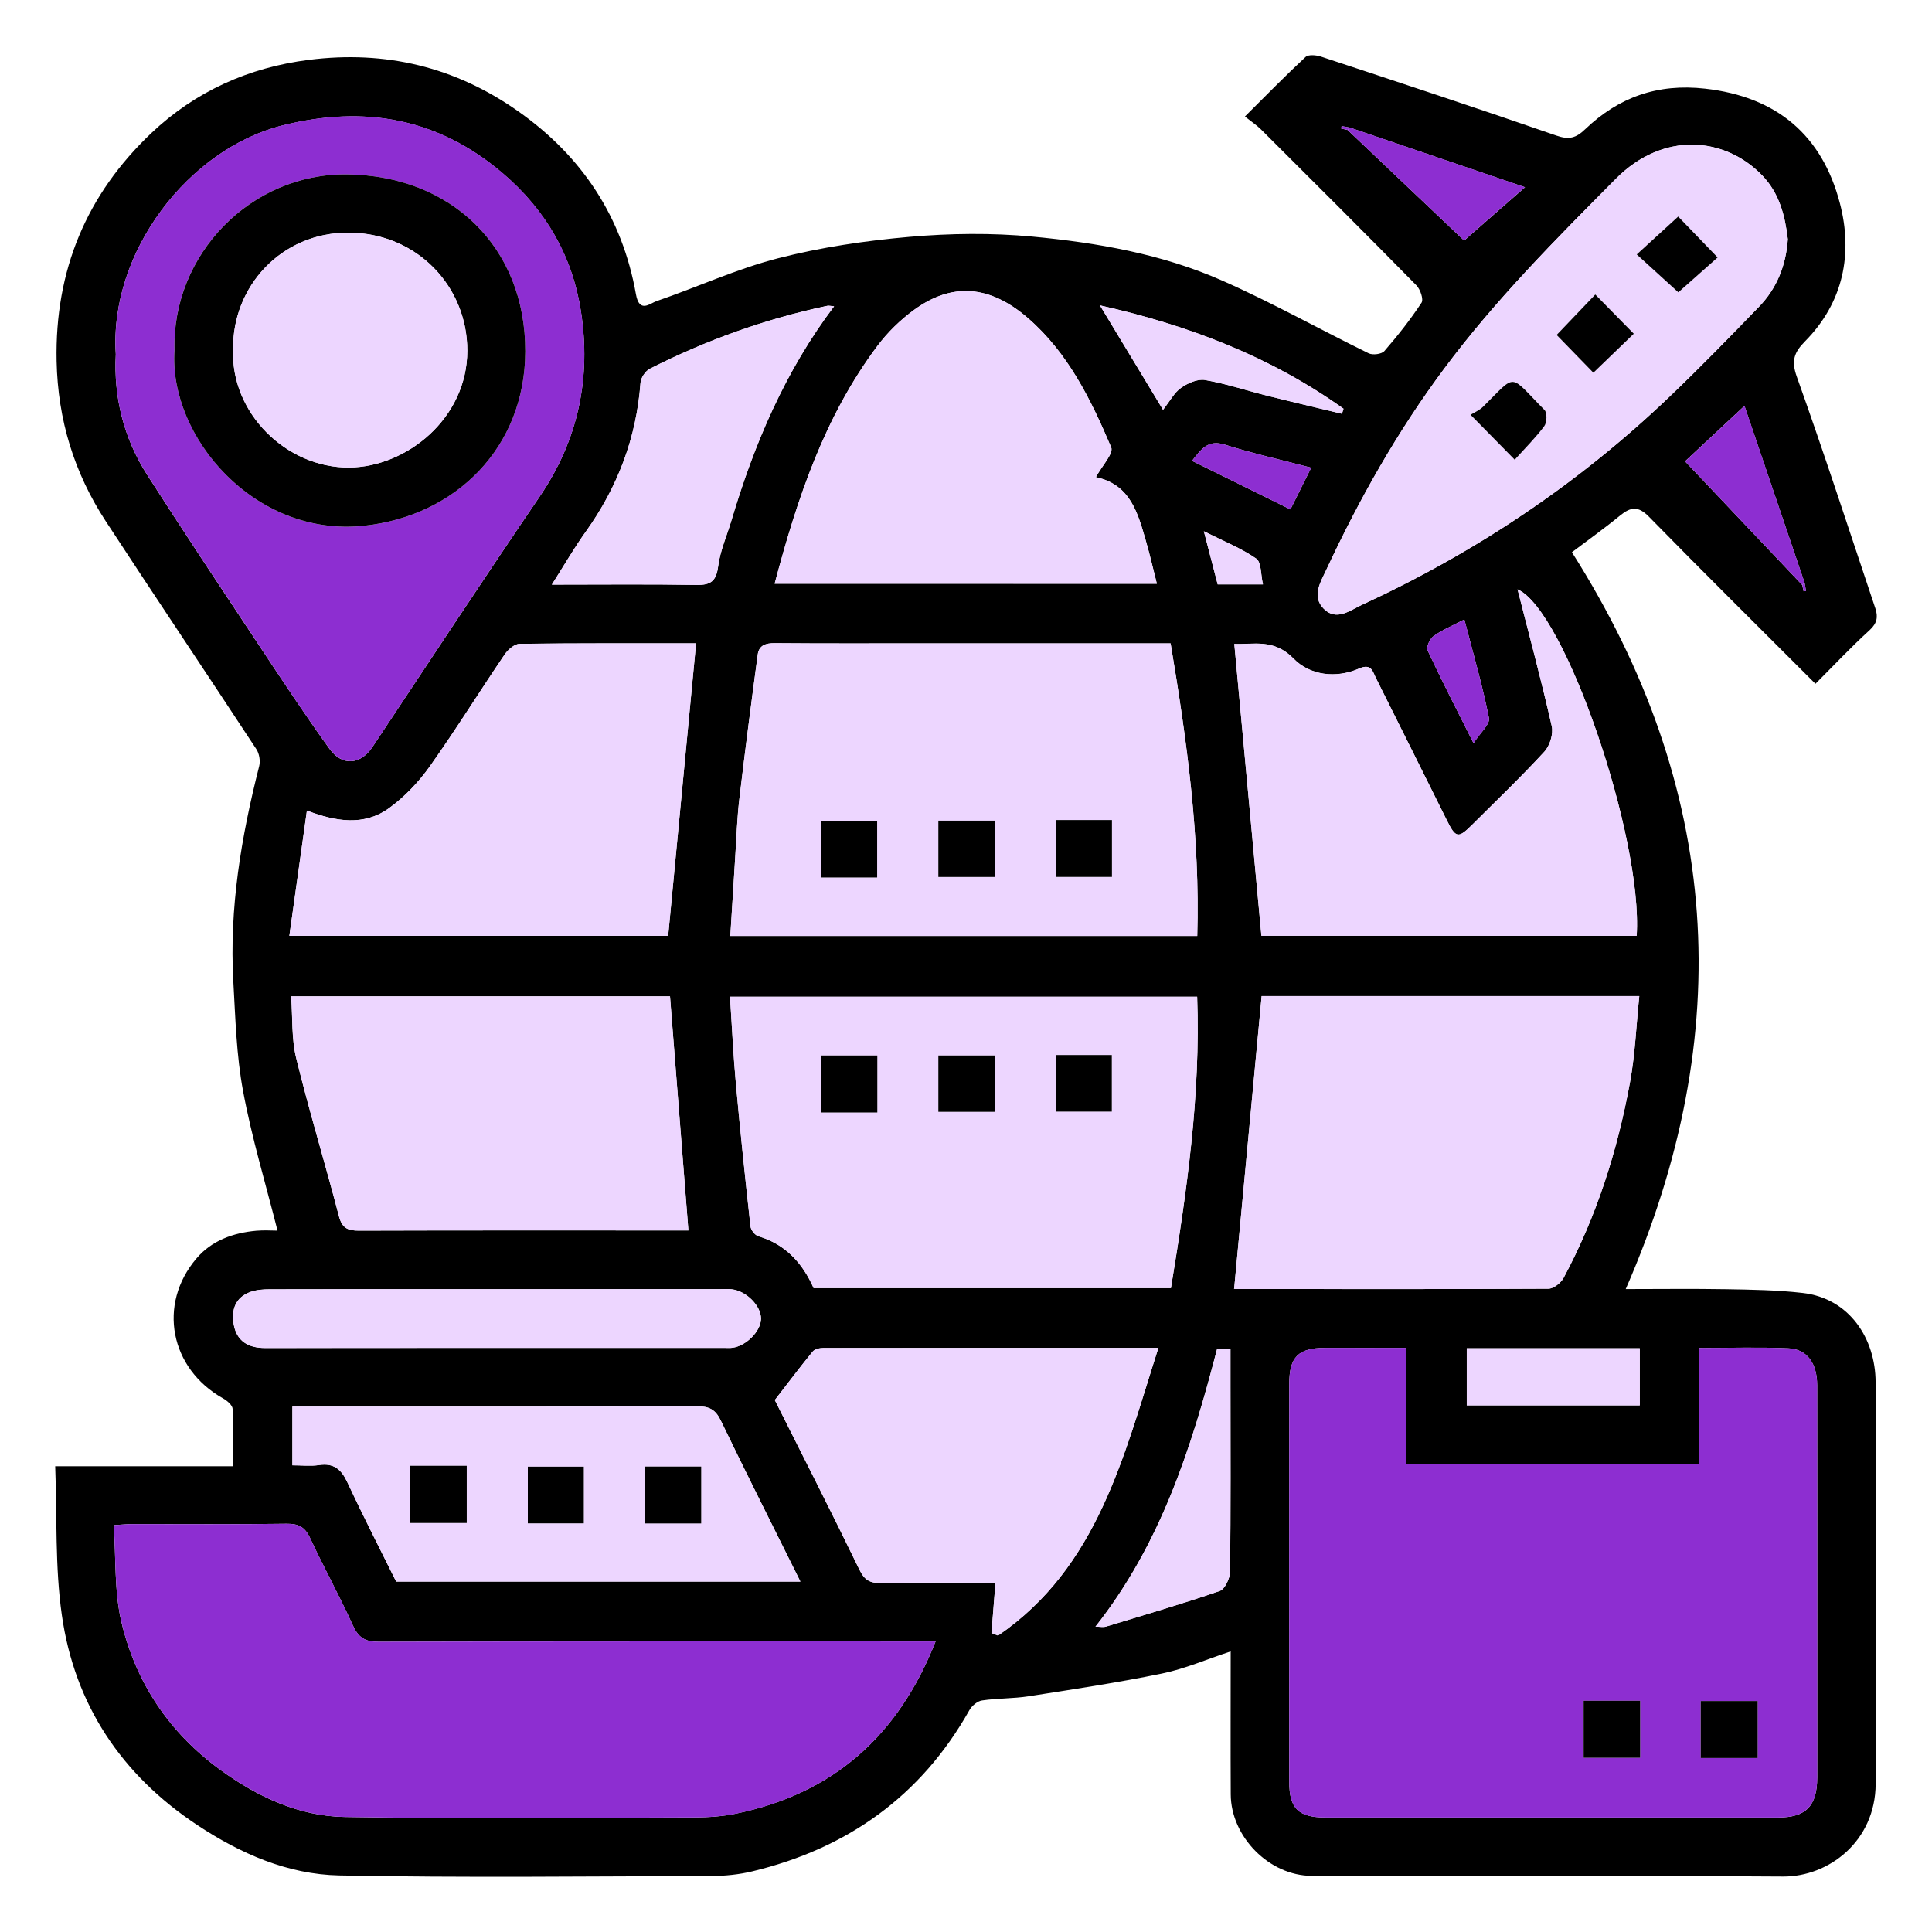 <svg width="70" height="70" viewBox="0 0 70 70" fill="none" xmlns="http://www.w3.org/2000/svg">
<path d="M65.777 24.775C63.746 22.743 61.73 20.749 59.746 18.723C59.358 18.326 59.086 18.362 58.7 18.677C58.133 19.143 57.534 19.569 56.953 20.008C62.368 28.546 62.961 37.413 58.903 46.706C60.15 46.706 61.355 46.69 62.557 46.711C63.476 46.727 64.401 46.741 65.313 46.846C67.021 47.042 67.95 48.51 67.957 50.075C67.981 54.927 67.981 59.781 67.959 64.633C67.95 66.717 66.254 68.002 64.601 67.991C58.91 67.954 53.219 67.977 47.529 67.966C45.986 67.963 44.599 66.547 44.592 65.016C44.583 63.311 44.59 61.608 44.59 59.834C43.722 60.119 42.931 60.465 42.102 60.635C40.502 60.965 38.885 61.207 37.272 61.459C36.714 61.546 36.14 61.528 35.58 61.611C35.41 61.636 35.21 61.806 35.121 61.966C33.366 65.085 30.702 66.974 27.257 67.803C26.776 67.919 26.269 67.97 25.773 67.972C21.278 67.984 16.782 68.039 12.289 67.951C10.422 67.913 8.708 67.16 7.142 66.122C4.398 64.303 2.703 61.762 2.241 58.519C1.989 56.765 2.071 54.962 2 53.126C4.175 53.126 6.265 53.126 8.445 53.126C8.445 52.4 8.465 51.721 8.429 51.048C8.422 50.911 8.226 50.746 8.079 50.665C6.161 49.587 5.7 47.262 7.119 45.595C7.671 44.946 8.449 44.668 9.288 44.592C9.57 44.567 9.857 44.588 10.055 44.588C9.627 42.889 9.122 41.228 8.807 39.532C8.564 38.231 8.53 36.89 8.454 35.562C8.302 32.908 8.741 30.32 9.391 27.758C9.439 27.57 9.395 27.304 9.288 27.143C7.478 24.385 5.638 21.647 3.833 18.886C2.687 17.132 2.096 15.214 2.051 13.086C1.984 9.797 3.132 7.045 5.491 4.814C7.082 3.311 9.01 2.444 11.196 2.168C13.963 1.819 16.488 2.421 18.771 4.029C21.093 5.662 22.548 7.869 23.042 10.665C23.166 11.362 23.554 10.99 23.78 10.913C25.254 10.408 26.683 9.746 28.185 9.359C29.741 8.959 31.354 8.721 32.957 8.581C34.431 8.452 35.933 8.434 37.404 8.572C39.757 8.794 42.1 9.203 44.277 10.164C46.083 10.96 47.812 11.931 49.589 12.801C49.737 12.873 50.06 12.833 50.159 12.719C50.642 12.163 51.101 11.582 51.505 10.967C51.585 10.844 51.459 10.479 51.317 10.336C49.454 8.441 47.571 6.565 45.688 4.688C45.532 4.534 45.345 4.411 45.106 4.22C45.887 3.444 46.577 2.737 47.302 2.065C47.406 1.968 47.69 1.994 47.862 2.051C50.708 2.99 53.556 3.929 56.388 4.911C56.847 5.071 57.097 5.005 57.435 4.681C58.646 3.523 60.054 3.017 61.783 3.212C64.387 3.506 66.018 4.906 66.661 7.357C67.141 9.187 66.794 10.954 65.402 12.365C65.005 12.767 64.893 13.067 65.102 13.65C66.096 16.432 67.01 19.244 67.949 22.046C68.05 22.349 68.012 22.583 67.74 22.831C67.074 23.437 66.45 24.102 65.777 24.775ZM48.9 4.62C48.804 4.603 48.706 4.587 48.611 4.569C48.605 4.597 48.6 4.628 48.595 4.656C48.673 4.674 48.749 4.691 48.827 4.709C50.306 6.113 51.785 7.518 53.048 8.716C53.717 8.129 54.482 7.459 55.255 6.784C53.088 6.045 50.993 5.333 48.9 4.62ZM65.297 21.194C65.315 21.27 65.333 21.348 65.349 21.424C65.377 21.421 65.407 21.417 65.435 21.413C65.418 21.316 65.402 21.217 65.384 21.119C64.668 19.01 63.951 16.903 63.205 14.706C62.41 15.448 61.668 16.14 61.052 16.715C62.509 18.25 63.903 19.721 65.297 21.194ZM50.949 48.836C49.909 48.836 48.958 48.832 48.009 48.836C47.038 48.84 46.712 49.164 46.712 50.147C46.709 54.952 46.709 59.758 46.712 64.562C46.712 65.53 47.045 65.85 48.03 65.852C53.496 65.854 58.96 65.854 64.426 65.852C65.434 65.852 65.839 65.434 65.841 64.404C65.843 62.7 65.841 60.995 65.841 59.29C65.841 56.256 65.843 53.224 65.839 50.19C65.837 49.396 65.476 48.882 64.794 48.852C63.742 48.806 62.687 48.84 61.569 48.84C61.569 50.293 61.569 51.675 61.569 53.045C57.998 53.045 54.495 53.045 50.949 53.045C50.949 51.634 50.949 50.268 50.949 48.836ZM33.898 59.472C33.517 59.472 33.274 59.472 33.031 59.472C26.593 59.472 20.155 59.467 13.716 59.485C13.224 59.487 12.985 59.333 12.783 58.888C12.298 57.816 11.726 56.784 11.23 55.717C11.042 55.315 10.803 55.202 10.371 55.209C8.513 55.235 6.655 55.219 4.795 55.221C4.604 55.221 4.414 55.241 4.12 55.258C4.205 56.462 4.136 57.653 4.398 58.765C4.919 60.965 6.132 62.779 7.98 64.123C9.327 65.103 10.831 65.806 12.496 65.833C16.72 65.902 20.948 65.859 25.173 65.849C25.67 65.847 26.177 65.813 26.664 65.712C30.185 64.987 32.544 62.905 33.898 59.472ZM42.413 23.31C42.183 23.31 41.965 23.31 41.749 23.31C39.05 23.31 36.351 23.31 33.651 23.31C31.793 23.31 29.935 23.319 28.076 23.303C27.743 23.299 27.5 23.379 27.454 23.715C27.22 25.456 26.995 27.198 26.788 28.943C26.708 29.617 26.685 30.296 26.643 30.973C26.581 31.949 26.522 32.925 26.46 33.911C32.172 33.911 37.757 33.911 43.377 33.911C43.483 30.329 43.005 26.84 42.413 23.31ZM43.375 36.114C37.723 36.114 32.133 36.114 26.451 36.114C26.522 37.188 26.568 38.217 26.662 39.242C26.82 40.975 27.002 42.706 27.194 44.436C27.208 44.567 27.355 44.755 27.477 44.79C28.471 45.086 29.083 45.775 29.48 46.67C33.807 46.67 38.118 46.67 42.426 46.67C43.001 43.165 43.503 39.69 43.375 36.114ZM4.196 12.836C4.113 14.392 4.481 15.877 5.337 17.213C6.653 19.267 8.004 21.298 9.352 23.331C10.201 24.609 11.042 25.892 11.94 27.134C12.406 27.776 13.068 27.705 13.495 27.065C15.512 24.035 17.509 20.992 19.558 17.984C20.957 15.932 21.419 13.68 21.047 11.278C20.739 9.29 19.786 7.621 18.222 6.285C15.86 4.266 13.19 3.812 10.252 4.541C6.851 5.382 3.952 9.116 4.196 12.836ZM45.711 36.09C45.377 39.665 45.047 43.167 44.716 46.69C44.675 46.676 44.716 46.702 44.757 46.702C48.54 46.706 52.321 46.713 56.105 46.692C56.292 46.69 56.556 46.481 56.654 46.296C57.848 44.069 58.606 41.682 59.059 39.206C59.245 38.192 59.284 37.15 59.394 36.09C54.702 36.09 50.15 36.09 45.711 36.09ZM24.942 44.581C24.716 41.689 24.494 38.891 24.274 36.099C19.738 36.099 15.185 36.099 10.548 36.099C10.604 36.867 10.558 37.625 10.73 38.331C11.201 40.253 11.78 42.15 12.28 44.065C12.393 44.501 12.602 44.59 13.008 44.588C16.727 44.576 20.447 44.581 24.166 44.581C24.452 44.581 24.737 44.581 24.942 44.581ZM10.484 33.906C15.22 33.906 19.786 33.906 24.209 33.906C24.549 30.351 24.882 26.851 25.22 23.31C23.113 23.31 20.97 23.301 18.828 23.327C18.644 23.329 18.407 23.535 18.288 23.708C17.374 25.055 16.515 26.441 15.573 27.767C15.169 28.336 14.662 28.871 14.099 29.278C13.196 29.934 12.175 29.773 11.12 29.369C10.904 30.902 10.698 32.376 10.484 33.906ZM45.703 33.904C50.161 33.904 54.732 33.904 59.3 33.904C59.527 30.336 56.691 22.082 54.983 21.353C55.407 23.015 55.848 24.655 56.223 26.31C56.287 26.59 56.154 27.019 55.956 27.233C55.116 28.146 54.22 29.004 53.342 29.879C52.833 30.386 52.745 30.37 52.421 29.718C51.563 27.999 50.711 26.276 49.849 24.559C49.734 24.332 49.688 24.026 49.245 24.221C48.4 24.591 47.458 24.467 46.868 23.861C46.152 23.124 45.408 23.361 44.721 23.329C45.049 26.866 45.373 30.356 45.703 33.904ZM64.776 8.668C64.675 7.817 64.475 7.011 63.854 6.362C62.497 4.95 60.262 4.75 58.549 6.474C56.369 8.67 54.187 10.86 52.33 13.352C50.633 15.629 49.248 18.087 48.051 20.653C47.851 21.082 47.518 21.601 47.959 22.053C48.418 22.523 48.924 22.108 49.332 21.92C53.467 20.014 57.21 17.511 60.504 14.358C61.608 13.304 62.672 12.209 63.733 11.112C64.387 10.438 64.711 9.604 64.776 8.668ZM28.067 21.149C32.72 21.149 37.309 21.149 41.916 21.149C41.781 20.621 41.669 20.118 41.526 19.625C41.232 18.613 40.973 17.564 39.719 17.291C39.696 17.286 39.688 17.221 39.712 17.279C39.928 16.877 40.355 16.43 40.26 16.205C39.528 14.479 38.696 12.783 37.247 11.527C35.849 10.314 34.48 10.233 33.115 11.231C32.62 11.592 32.162 12.039 31.795 12.528C29.875 15.089 28.887 18.055 28.067 21.149ZM41.971 48.836C37.844 48.836 33.841 48.834 29.838 48.841C29.705 48.841 29.521 48.879 29.447 48.969C28.986 49.531 28.55 50.112 28.072 50.729C29.062 52.701 30.121 54.778 31.138 56.874C31.322 57.254 31.52 57.364 31.919 57.356C33.286 57.332 34.654 57.348 36.067 57.348C36.016 57.987 35.97 58.579 35.922 59.169C36.002 59.2 36.081 59.231 36.159 59.262C39.778 56.781 40.713 52.767 41.971 48.836ZM10.594 53.091C10.944 53.091 11.255 53.128 11.554 53.082C12.091 53.001 12.365 53.231 12.586 53.706C13.157 54.93 13.775 56.134 14.354 57.303C19.259 57.303 24.103 57.303 29 57.303C28.015 55.32 27.047 53.399 26.111 51.461C25.918 51.062 25.684 50.952 25.254 50.952C20.544 50.97 15.835 50.963 11.123 50.963C10.953 50.963 10.785 50.963 10.594 50.963C10.594 51.686 10.594 52.343 10.594 53.091ZM30.221 11.098C30.104 11.089 30.035 11.068 29.973 11.08C27.73 11.557 25.589 12.324 23.547 13.359C23.385 13.441 23.221 13.687 23.208 13.868C23.059 15.863 22.381 17.649 21.219 19.271C20.796 19.861 20.433 20.494 19.995 21.181C21.825 21.181 23.529 21.162 25.231 21.192C25.753 21.201 25.95 21.054 26.021 20.517C26.094 19.951 26.338 19.407 26.503 18.853C27.326 16.081 28.446 13.448 30.221 11.098ZM18.012 46.709C15.266 46.709 12.521 46.708 9.776 46.713C9.54 46.713 9.292 46.731 9.074 46.809C8.523 47.005 8.376 47.468 8.468 47.983C8.576 48.59 8.991 48.84 9.604 48.84C15.16 48.832 20.718 48.836 26.274 48.836C26.363 48.836 26.453 48.843 26.54 48.831C27.039 48.763 27.56 48.235 27.573 47.792C27.585 47.324 27.05 46.773 26.513 46.713C26.361 46.695 26.203 46.708 26.049 46.708C23.369 46.709 20.691 46.709 18.012 46.709ZM39.691 58.937C39.852 58.937 39.971 58.964 40.072 58.934C41.45 58.516 42.831 58.111 44.192 57.644C44.379 57.578 44.564 57.186 44.565 56.944C44.594 54.688 44.581 52.43 44.581 50.174C44.581 49.749 44.581 49.322 44.581 48.866C44.482 48.866 44.294 48.866 44.099 48.866C43.173 52.439 42.068 55.921 39.691 58.937ZM53.143 48.85C53.143 49.543 53.143 50.229 53.143 50.918C55.255 50.918 57.339 50.918 59.411 50.918C59.411 50.2 59.411 49.531 59.411 48.85C57.306 48.85 55.253 48.85 53.143 48.85ZM39.852 11.064C40.603 12.308 41.324 13.499 42.139 14.848C42.396 14.521 42.548 14.222 42.791 14.052C43.033 13.882 43.389 13.722 43.658 13.768C44.418 13.899 45.157 14.148 45.906 14.335C46.809 14.562 47.716 14.773 48.621 14.993C48.641 14.931 48.659 14.869 48.678 14.809C46.041 12.927 43.083 11.789 39.852 11.064ZM53.056 22.445C52.621 22.672 52.256 22.821 51.944 23.044C51.808 23.141 51.668 23.443 51.723 23.561C52.229 24.646 52.778 25.711 53.389 26.927C53.63 26.549 53.992 26.241 53.947 26.014C53.715 24.841 53.379 23.689 53.056 22.445ZM43.189 16.698C44.429 17.309 45.593 17.883 46.755 18.456C47.036 17.892 47.263 17.435 47.507 16.946C46.441 16.666 45.396 16.432 44.379 16.111C43.772 15.92 43.527 16.264 43.189 16.698ZM45.759 21.174C45.676 20.814 45.704 20.372 45.517 20.24C44.973 19.863 44.342 19.613 43.618 19.248C43.807 19.971 43.963 20.572 44.119 21.174C44.615 21.174 45.075 21.174 45.759 21.174Z" fill="black"/>
<path d="M50.948 48.836C50.948 50.268 50.948 51.632 50.948 53.045C54.494 53.045 57.999 53.045 61.568 53.045C61.568 51.676 61.568 50.294 61.568 48.839C62.686 48.839 63.742 48.806 64.794 48.852C65.476 48.882 65.839 49.394 65.839 50.19C65.842 53.224 65.841 56.256 65.841 59.29C65.841 60.995 65.842 62.699 65.841 64.404C65.839 65.434 65.433 65.852 64.425 65.852C58.959 65.854 53.495 65.854 48.029 65.852C47.043 65.852 46.712 65.529 46.712 64.562C46.708 59.758 46.708 54.951 46.712 50.147C46.712 49.163 47.038 48.839 48.008 48.836C48.958 48.834 49.909 48.836 50.948 48.836ZM57.376 61.622C57.376 62.347 57.376 63.017 57.376 63.688C58.083 63.688 58.752 63.688 59.425 63.688C59.425 62.979 59.425 62.311 59.425 61.622C58.734 61.622 58.081 61.622 57.376 61.622ZM61.62 63.695C62.316 63.695 62.984 63.695 63.683 63.695C63.683 62.999 63.683 62.331 63.683 61.631C62.987 61.631 62.319 61.631 61.62 61.631C61.62 62.327 61.62 62.995 61.62 63.695Z" fill="#8D2ED1"/>
<path d="M33.898 59.473C32.543 62.904 30.185 64.988 26.666 65.713C26.18 65.812 25.672 65.847 25.174 65.849C20.948 65.86 16.722 65.902 12.498 65.833C10.833 65.806 9.329 65.101 7.981 64.123C6.134 62.78 4.919 60.965 4.4 58.766C4.136 57.653 4.205 56.462 4.122 55.259C4.416 55.243 4.607 55.221 4.797 55.221C6.655 55.22 8.515 55.236 10.373 55.209C10.803 55.204 11.044 55.315 11.232 55.718C11.728 56.784 12.3 57.818 12.785 58.888C12.987 59.333 13.226 59.487 13.718 59.485C20.157 59.468 26.595 59.473 33.033 59.473C33.274 59.473 33.517 59.473 33.898 59.473Z" fill="#8D2ED1"/>
<path d="M42.413 23.31C43.005 26.84 43.483 30.329 43.379 33.911C37.759 33.911 32.174 33.911 26.462 33.911C26.522 32.926 26.581 31.949 26.644 30.973C26.689 30.296 26.71 29.617 26.79 28.944C26.995 27.2 27.222 25.458 27.456 23.716C27.5 23.379 27.744 23.299 28.077 23.303C29.935 23.319 31.793 23.31 33.653 23.31C36.352 23.31 39.052 23.31 41.751 23.31C41.965 23.31 42.183 23.31 42.413 23.31ZM31.781 31.793C31.781 31.049 31.781 30.377 31.781 29.739C31.06 29.739 30.389 29.739 29.751 29.739C29.751 30.461 29.751 31.132 29.751 31.793C30.454 31.793 31.11 31.793 31.781 31.793ZM38.251 29.713C38.251 30.453 38.251 31.125 38.251 31.774C38.968 31.774 39.64 31.774 40.288 31.774C40.288 31.056 40.288 30.384 40.288 29.713C39.587 29.713 38.931 29.713 38.251 29.713ZM36.06 29.734C35.321 29.734 34.65 29.734 33.998 29.734C33.998 30.45 33.998 31.122 33.998 31.774C34.714 31.774 35.385 31.774 36.06 31.774C36.06 31.076 36.06 30.42 36.06 29.734Z" fill="#EDD6FF"/>
<path d="M43.375 36.113C43.502 39.69 43.001 43.165 42.424 46.67C38.116 46.67 33.805 46.67 29.478 46.67C29.081 45.775 28.47 45.086 27.475 44.79C27.352 44.753 27.206 44.567 27.191 44.435C27 42.706 26.818 40.974 26.66 39.241C26.566 38.217 26.52 37.187 26.449 36.113C32.133 36.113 37.721 36.113 43.375 36.113ZM31.786 40.306C31.786 39.567 31.786 38.896 31.786 38.243C31.07 38.243 30.399 38.243 29.747 38.243C29.747 38.959 29.747 39.631 29.747 40.306C30.445 40.306 31.1 40.306 31.786 40.306ZM36.06 38.243C35.321 38.243 34.65 38.243 33.998 38.243C33.998 38.959 33.998 39.631 33.998 40.283C34.714 40.283 35.385 40.283 36.06 40.283C36.06 39.585 36.06 38.929 36.06 38.243ZM38.256 38.226C38.256 38.972 38.256 39.644 38.256 40.276C38.979 40.276 39.65 40.276 40.282 40.276C40.282 39.553 40.282 38.882 40.282 38.226C39.577 38.226 38.922 38.226 38.256 38.226Z" fill="#EDD6FF"/>
<path d="M4.196 12.836C3.952 9.117 6.849 5.381 10.254 4.537C13.19 3.809 15.861 4.263 18.224 6.281C19.788 7.617 20.743 9.287 21.049 11.275C21.421 13.676 20.959 15.931 19.559 17.981C17.508 20.988 15.512 24.033 13.497 27.062C13.072 27.701 12.407 27.772 11.941 27.131C11.042 25.89 10.2 24.607 9.354 23.328C8.006 21.295 6.654 19.264 5.338 17.21C4.481 15.877 4.113 14.392 4.196 12.836ZM6.321 12.695C6.109 15.81 9.219 19.479 13.194 19.05C16.509 18.692 19.023 16.22 19.032 12.734C19.042 8.948 16.341 6.357 12.569 6.318C9.069 6.281 6.222 9.237 6.321 12.695Z" fill="#8D2ED1"/>
<path d="M45.712 36.091C50.152 36.091 54.702 36.091 59.394 36.091C59.284 37.151 59.245 38.191 59.059 39.206C58.606 41.684 57.848 44.069 56.654 46.297C56.556 46.479 56.293 46.69 56.105 46.692C52.323 46.713 48.54 46.706 44.757 46.703C44.716 46.703 44.675 46.676 44.716 46.69C45.047 43.167 45.375 39.665 45.712 36.091Z" fill="#EDD6FF"/>
<path d="M24.942 44.581C24.737 44.581 24.454 44.581 24.169 44.581C20.449 44.581 16.73 44.576 13.01 44.588C12.604 44.59 12.395 44.5 12.282 44.066C11.783 42.15 11.203 40.254 10.732 38.331C10.559 37.626 10.607 36.867 10.55 36.1C15.187 36.1 19.741 36.1 24.277 36.1C24.494 38.891 24.714 41.691 24.942 44.581Z" fill="#EDD6FF"/>
<path d="M10.484 33.906C10.699 32.376 10.906 30.902 11.12 29.369C12.176 29.773 13.196 29.934 14.099 29.279C14.663 28.869 15.169 28.336 15.573 27.767C16.515 26.441 17.374 25.055 18.288 23.709C18.407 23.535 18.644 23.329 18.828 23.328C20.97 23.301 23.113 23.31 25.221 23.31C24.882 26.851 24.548 30.352 24.209 33.906C19.787 33.906 15.219 33.906 10.484 33.906Z" fill="#EDD6FF"/>
<path d="M45.703 33.904C45.373 30.356 45.049 26.867 44.722 23.331C45.409 23.365 46.151 23.126 46.868 23.863C47.456 24.469 48.401 24.595 49.245 24.223C49.688 24.028 49.736 24.333 49.849 24.561C50.712 26.278 51.564 28.001 52.421 29.72C52.747 30.372 52.834 30.388 53.342 29.881C54.221 29.006 55.117 28.146 55.956 27.235C56.155 27.019 56.286 26.592 56.224 26.312C55.848 24.657 55.407 23.016 54.984 21.355C56.691 22.084 59.527 30.34 59.3 33.906C54.733 33.904 50.163 33.904 45.703 33.904Z" fill="#EDD6FF"/>
<path d="M64.776 8.668C64.711 9.604 64.387 10.439 63.733 11.112C62.672 12.209 61.606 13.304 60.504 14.359C57.21 17.51 53.467 20.014 49.332 21.921C48.924 22.108 48.418 22.523 47.959 22.053C47.518 21.602 47.851 21.082 48.051 20.653C49.246 18.087 50.633 15.629 52.33 13.352C54.186 10.86 56.368 8.672 58.549 6.474C60.262 4.75 62.497 4.95 63.854 6.363C64.475 7.011 64.675 7.818 64.776 8.668ZM59.302 9.219C59.833 9.703 60.333 10.157 60.809 10.591C61.284 10.169 61.808 9.705 62.233 9.328C61.68 8.753 61.209 8.266 60.804 7.846C60.329 8.28 59.829 8.736 59.302 9.219ZM57.8 10.671C57.281 11.213 56.795 11.722 56.4 12.136C56.852 12.601 57.323 13.085 57.731 13.505C58.202 13.051 58.701 12.571 59.195 12.092C58.753 11.644 58.308 11.188 57.8 10.671ZM54.881 16.655C55.267 16.227 55.642 15.854 55.954 15.434C56.051 15.303 56.062 14.954 55.961 14.853C54.647 13.529 54.978 13.506 53.738 14.731C53.607 14.86 53.423 14.936 53.281 15.027C53.855 15.612 54.303 16.067 54.881 16.655Z" fill="#EDD6FF"/>
<path d="M28.066 21.149C28.887 18.055 29.873 15.089 31.793 12.53C32.16 12.041 32.62 11.592 33.112 11.232C34.478 10.235 35.847 10.316 37.245 11.528C38.694 12.783 39.526 14.481 40.258 16.207C40.353 16.432 39.926 16.879 39.71 17.281C39.685 17.222 39.696 17.288 39.717 17.293C40.971 17.566 41.23 18.613 41.524 19.627C41.667 20.122 41.781 20.623 41.914 21.151C37.309 21.149 32.719 21.149 28.066 21.149Z" fill="#EDD6FF"/>
<path d="M41.97 48.836C40.713 52.766 39.778 56.78 36.163 59.258C36.083 59.228 36.003 59.196 35.925 59.166C35.971 58.575 36.019 57.984 36.07 57.344C34.655 57.344 33.288 57.328 31.922 57.353C31.522 57.36 31.325 57.252 31.141 56.871C30.125 54.774 29.064 52.697 28.075 50.725C28.552 50.108 28.987 49.527 29.45 48.965C29.524 48.875 29.708 48.839 29.841 48.837C33.84 48.834 37.843 48.836 41.97 48.836Z" fill="#EDD6FF"/>
<path d="M10.594 53.091C10.594 52.345 10.594 51.685 10.594 50.964C10.785 50.964 10.953 50.964 11.123 50.964C15.833 50.964 20.543 50.971 25.254 50.954C25.684 50.952 25.918 51.062 26.111 51.462C27.046 53.401 28.015 55.322 29 57.305C24.103 57.305 19.257 57.305 14.354 57.305C13.775 56.135 13.157 54.932 12.586 53.708C12.365 53.233 12.09 53.002 11.554 53.084C11.254 53.128 10.943 53.091 10.594 53.091ZM14.861 53.108C14.861 53.839 14.861 54.51 14.861 55.18C15.571 55.18 16.242 55.18 16.912 55.18C16.912 54.469 16.912 53.798 16.912 53.108C16.217 53.108 15.562 53.108 14.861 53.108ZM21.152 55.193C21.152 54.447 21.152 53.773 21.152 53.14C20.429 53.14 19.756 53.14 19.124 53.14C19.124 53.864 19.124 54.537 19.124 55.193C19.829 55.193 20.486 55.193 21.152 55.193ZM25.406 55.196C25.406 54.454 25.406 53.78 25.406 53.137C24.687 53.137 24.014 53.137 23.371 53.137C23.371 53.856 23.371 54.53 23.371 55.196C24.074 55.196 24.73 55.196 25.406 55.196Z" fill="#EDD6FF"/>
<path d="M30.22 11.098C28.445 13.448 27.328 16.081 26.5 18.855C26.336 19.409 26.091 19.952 26.019 20.519C25.95 21.058 25.751 21.205 25.229 21.194C23.527 21.164 21.823 21.183 19.993 21.183C20.431 20.496 20.796 19.863 21.217 19.273C22.379 17.651 23.059 15.863 23.206 13.87C23.22 13.689 23.383 13.443 23.544 13.361C25.587 12.326 27.728 11.557 29.97 11.082C30.034 11.068 30.103 11.089 30.22 11.098Z" fill="#EDD6FF"/>
<path d="M18.012 46.709C20.69 46.709 23.37 46.709 26.048 46.709C26.202 46.709 26.36 46.697 26.512 46.715C27.049 46.775 27.583 47.326 27.571 47.794C27.559 48.237 27.038 48.765 26.538 48.832C26.452 48.845 26.361 48.838 26.273 48.838C20.716 48.838 15.159 48.834 9.602 48.841C8.989 48.841 8.575 48.591 8.467 47.985C8.375 47.47 8.522 47.007 9.073 46.81C9.291 46.732 9.54 46.716 9.774 46.715C12.521 46.708 15.267 46.709 18.012 46.709Z" fill="#EDD6FF"/>
<path d="M39.691 58.937C42.067 55.923 43.174 52.441 44.102 48.866C44.295 48.866 44.484 48.866 44.583 48.866C44.583 49.322 44.583 49.747 44.583 50.174C44.583 52.43 44.596 54.688 44.568 56.944C44.564 57.187 44.382 57.578 44.194 57.644C42.834 58.113 41.45 58.517 40.074 58.934C39.971 58.964 39.854 58.937 39.691 58.937Z" fill="#EDD6FF"/>
<path d="M53.144 48.85C55.253 48.85 57.306 48.85 59.412 48.85C59.412 49.53 59.412 50.202 59.412 50.918C57.34 50.918 55.255 50.918 53.144 50.918C53.144 50.227 53.144 49.541 53.144 48.85Z" fill="#EDD6FF"/>
<path d="M39.852 11.063C43.083 11.788 46.041 12.926 48.678 14.808C48.659 14.87 48.641 14.932 48.622 14.992C47.717 14.774 46.81 14.562 45.907 14.335C45.156 14.147 44.419 13.899 43.659 13.768C43.39 13.722 43.034 13.881 42.791 14.051C42.548 14.222 42.396 14.521 42.139 14.847C41.324 13.498 40.603 12.308 39.852 11.063Z" fill="#EDD6FF"/>
<path d="M65.297 21.194C63.904 19.723 62.508 18.25 61.054 16.716C61.67 16.14 62.412 15.449 63.208 14.706C63.953 16.904 64.671 19.011 65.386 21.12C65.354 21.141 65.326 21.166 65.297 21.194Z" fill="#8D2ED1"/>
<path d="M48.9 4.619C50.993 5.331 53.089 6.045 55.253 6.782C54.481 7.458 53.715 8.128 53.046 8.714C51.783 7.516 50.304 6.111 48.825 4.707C48.852 4.681 48.877 4.651 48.9 4.619Z" fill="#8D2ED1"/>
<path d="M53.057 22.445C53.379 23.691 53.716 24.841 53.948 26.014C53.992 26.242 53.633 26.551 53.39 26.927C52.779 25.711 52.23 24.646 51.723 23.561C51.668 23.442 51.808 23.139 51.945 23.044C52.256 22.82 52.623 22.672 53.057 22.445Z" fill="#8D2ED1"/>
<path d="M43.19 16.698C43.529 16.264 43.772 15.92 44.38 16.112C45.396 16.433 46.441 16.666 47.508 16.946C47.263 17.436 47.036 17.893 46.755 18.456C45.593 17.884 44.429 17.31 43.19 16.698Z" fill="#8D2ED1"/>
<path d="M45.76 21.174C45.076 21.174 44.615 21.174 44.119 21.174C43.964 20.573 43.806 19.973 43.618 19.248C44.343 19.613 44.975 19.863 45.517 20.24C45.705 20.371 45.676 20.814 45.76 21.174Z" fill="#EDD6FF"/>
<path d="M65.386 21.118C65.403 21.215 65.419 21.314 65.437 21.412C65.409 21.416 65.379 21.419 65.35 21.422C65.332 21.346 65.315 21.268 65.299 21.192C65.325 21.166 65.354 21.141 65.386 21.118Z" fill="#8D2ED1"/>
<path d="M48.823 4.707C48.745 4.689 48.669 4.671 48.591 4.654C48.596 4.625 48.601 4.595 48.607 4.567C48.702 4.585 48.8 4.6 48.895 4.618C48.876 4.65 48.851 4.68 48.823 4.707Z" fill="#8D2ED1"/>
<path d="M57.377 61.623C58.082 61.623 58.734 61.623 59.426 61.623C59.426 62.312 59.426 62.982 59.426 63.689C58.753 63.689 58.085 63.689 57.377 63.689C57.377 63.015 57.377 62.347 57.377 61.623Z" fill="black"/>
<path d="M61.62 63.696C61.62 62.996 61.62 62.328 61.62 61.631C62.32 61.631 62.987 61.631 63.684 61.631C63.684 62.331 63.684 62.999 63.684 63.696C62.986 63.696 62.316 63.696 61.62 63.696Z" fill="black"/>
<path d="M31.781 31.793C31.11 31.793 30.454 31.793 29.751 31.793C29.751 31.13 29.751 30.458 29.751 29.739C30.389 29.739 31.06 29.739 31.781 29.739C31.781 30.377 31.781 31.048 31.781 31.793Z" fill="black"/>
<path d="M38.251 29.712C38.931 29.712 39.587 29.712 40.288 29.712C40.288 30.384 40.288 31.056 40.288 31.773C39.64 31.773 38.968 31.773 38.251 31.773C38.251 31.125 38.251 30.453 38.251 29.712Z" fill="black"/>
<path d="M36.06 29.734C36.06 30.42 36.06 31.075 36.06 31.774C35.383 31.774 34.712 31.774 33.998 31.774C33.998 31.12 33.998 30.45 33.998 29.734C34.65 29.734 35.321 29.734 36.06 29.734Z" fill="black"/>
<path d="M31.787 40.306C31.101 40.306 30.446 40.306 29.748 40.306C29.748 39.629 29.748 38.958 29.748 38.243C30.402 38.243 31.071 38.243 31.787 38.243C31.787 38.896 31.787 39.567 31.787 40.306Z" fill="black"/>
<path d="M36.06 38.243C36.06 38.929 36.06 39.585 36.06 40.283C35.383 40.283 34.714 40.283 33.998 40.283C33.998 39.629 33.998 38.959 33.998 38.243C34.65 38.243 35.321 38.243 36.06 38.243Z" fill="black"/>
<path d="M38.257 38.226C38.923 38.226 39.578 38.226 40.283 38.226C40.283 38.882 40.283 39.555 40.283 40.276C39.651 40.276 38.98 40.276 38.257 40.276C38.257 39.644 38.257 38.972 38.257 38.226Z" fill="black"/>
<path d="M6.322 12.694C6.225 9.237 9.071 6.281 12.569 6.318C16.34 6.357 19.041 8.948 19.032 12.733C19.023 16.221 16.51 18.691 13.194 19.049C9.218 19.478 6.108 15.81 6.322 12.694ZM8.447 12.65C8.346 14.957 10.374 16.958 12.654 16.939C14.721 16.921 16.928 15.17 16.931 12.707C16.935 10.376 15.109 8.446 12.645 8.429C10.162 8.415 8.412 10.419 8.447 12.65Z" fill="black"/>
<path d="M59.302 9.219C59.831 8.736 60.329 8.28 60.804 7.846C61.209 8.268 61.681 8.755 62.233 9.328C61.808 9.705 61.284 10.169 60.809 10.591C60.331 10.157 59.833 9.703 59.302 9.219Z" fill="black"/>
<path d="M57.8 10.671C58.308 11.188 58.752 11.642 59.195 12.092C58.699 12.569 58.2 13.051 57.731 13.504C57.323 13.086 56.852 12.601 56.4 12.136C56.795 11.722 57.281 11.215 57.8 10.671Z" fill="black"/>
<path d="M54.881 16.656C54.303 16.067 53.855 15.612 53.281 15.029C53.423 14.94 53.607 14.864 53.738 14.733C54.978 13.508 54.647 13.531 55.961 14.855C56.06 14.956 56.051 15.305 55.954 15.436C55.644 15.855 55.267 16.227 54.881 16.656Z" fill="black"/>
<path d="M14.86 53.109C15.562 53.109 16.219 53.109 16.911 53.109C16.911 53.798 16.911 54.47 16.911 55.181C16.242 55.181 15.571 55.181 14.86 55.181C14.86 54.511 14.86 53.839 14.86 53.109Z" fill="black"/>
<path d="M21.152 55.193C20.486 55.193 19.829 55.193 19.124 55.193C19.124 54.535 19.124 53.862 19.124 53.14C19.756 53.14 20.429 53.14 21.152 53.14C21.152 53.773 21.152 54.446 21.152 55.193Z" fill="black"/>
<path d="M25.406 55.197C24.73 55.197 24.074 55.197 23.371 55.197C23.371 54.529 23.371 53.857 23.371 53.137C24.014 53.137 24.687 53.137 25.406 53.137C25.406 53.781 25.406 54.454 25.406 55.197Z" fill="black"/>
<path d="M8.447 12.65C8.412 10.419 10.162 8.413 12.645 8.43C15.108 8.448 16.934 10.378 16.931 12.708C16.927 15.17 14.72 16.923 12.654 16.94C10.374 16.958 8.346 14.957 8.447 12.65Z" fill="#EDD6FF"/>
</svg>
